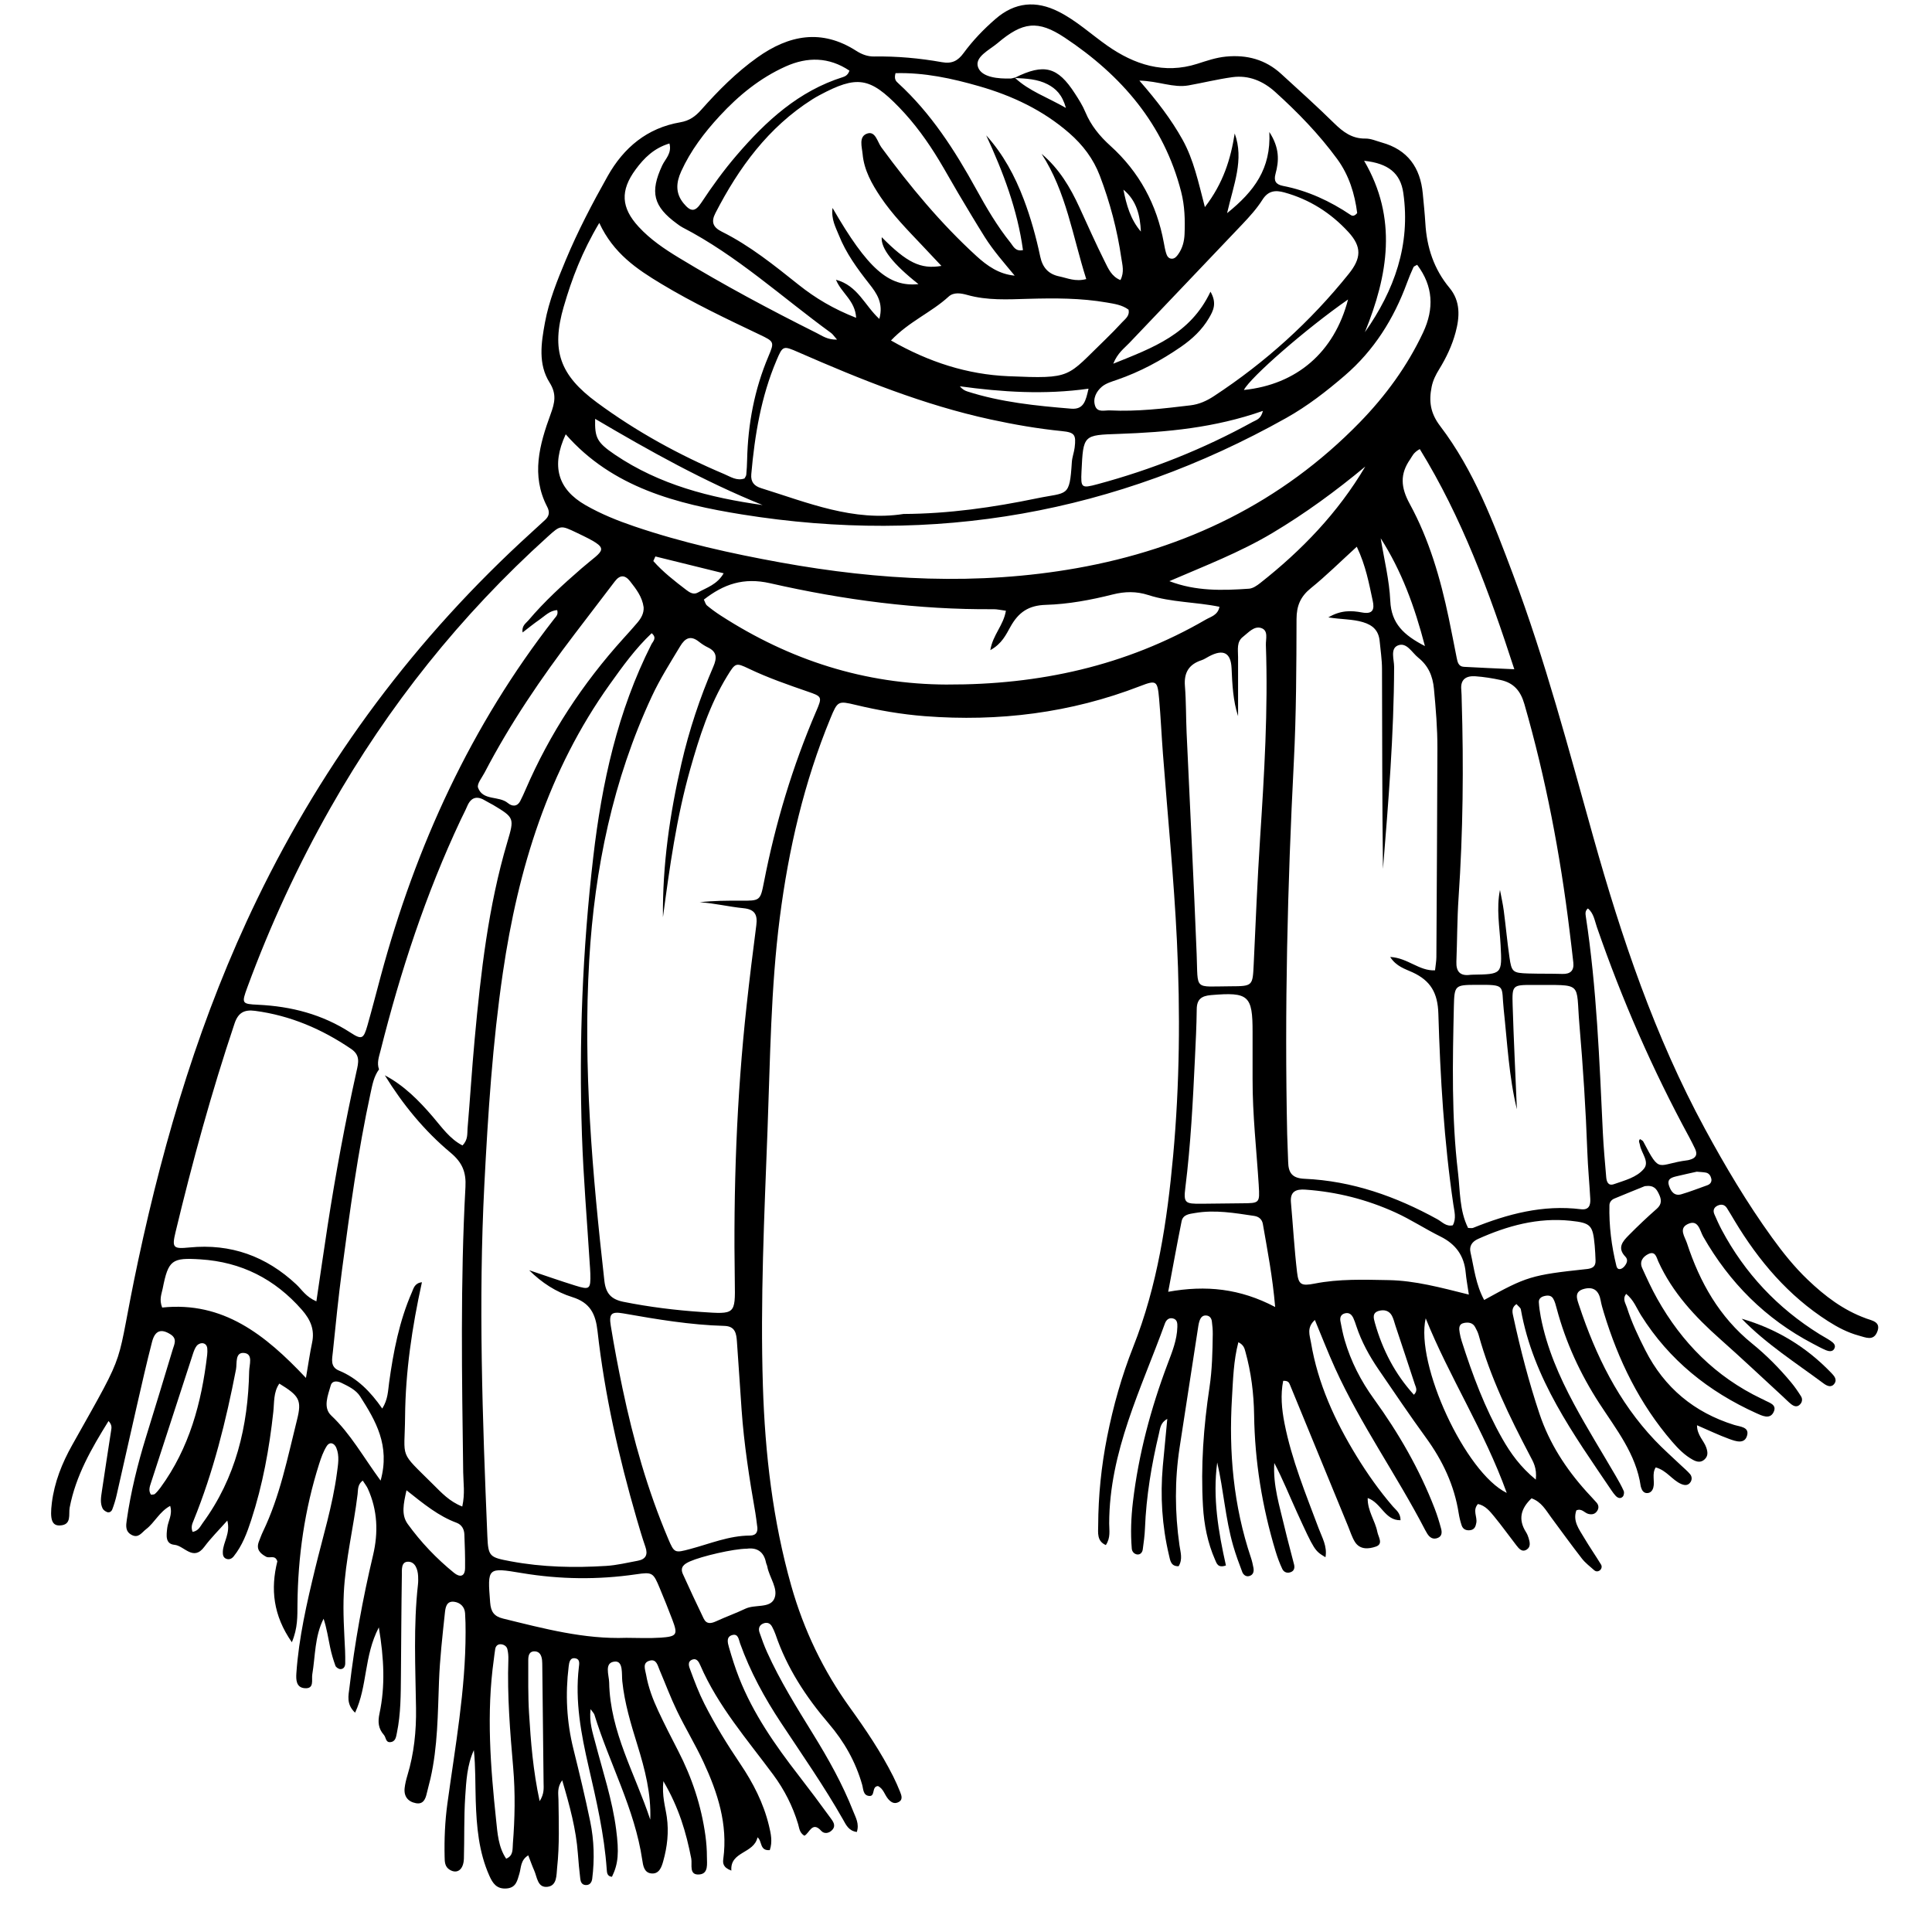 <svg xmlns="http://www.w3.org/2000/svg" xmlns:xlink="http://www.w3.org/1999/xlink" width="500" zoomAndPan="magnify" viewBox="0 0 375 375" height="500" preserveAspectRatio="xMidYMid meet" version="1.0"><defs><clipPath id="4c4e076286"><path d="M 9.664 0 L 365 0 L 365 366.75 L 9.664 366.75 Z M 9.664 0 " clip-rule="nonzero"/></clipPath></defs><g clip-path="url(#4c4e076286)"><path fill="#000000" d="M 362.164 255.887 C 357.797 254.305 354.199 251.566 350.887 248.398 C 348.285 245.918 346.047 243.117 343.945 240.207 C 339.094 233.492 334.875 226.383 330.93 219.109 C 321.211 201.195 314.746 182.027 309.262 162.484 C 304.465 145.375 299.945 128.18 293.684 111.52 C 289.898 101.453 286.113 91.332 279.527 82.684 C 277.621 80.18 277.316 77.883 277.883 75.074 C 278.141 73.812 278.68 72.742 279.332 71.688 C 280.715 69.445 281.844 67.066 282.523 64.535 C 283.336 61.527 283.512 58.477 281.348 55.875 C 278.309 52.223 276.934 47.996 276.66 43.324 C 276.543 41.398 276.34 39.477 276.16 37.559 C 275.684 32.516 273.223 29.055 268.207 27.664 C 267.148 27.367 266.074 26.875 265.016 26.895 C 262.422 26.934 260.684 25.609 258.945 23.906 C 255.602 20.625 252.121 17.484 248.66 14.328 C 245.629 11.559 242.031 10.59 237.965 10.984 C 236.012 11.172 234.219 11.801 232.383 12.387 C 225.934 14.441 220.16 12.527 214.941 8.875 C 211.793 6.668 208.953 4.016 205.48 2.266 C 201.09 0.051 196.992 0.402 193.219 3.684 C 190.918 5.68 188.816 7.867 187.02 10.316 C 185.926 11.809 184.77 12.418 182.836 12.07 C 178.5 11.297 174.105 10.895 169.684 10.965 C 168.395 10.988 167.258 10.547 166.191 9.863 C 159.473 5.559 153.145 6.773 146.988 11.16 C 142.914 14.062 139.426 17.574 136.129 21.289 C 135.004 22.559 133.852 23.43 132.039 23.738 C 125.633 24.832 121.07 28.633 117.941 34.195 C 114.969 39.484 112.152 44.855 109.816 50.461 C 108.172 54.406 106.555 58.379 105.777 62.598 C 105.051 66.547 104.402 70.664 106.684 74.273 C 108.078 76.484 107.68 78.195 106.875 80.387 C 104.723 86.266 103.035 92.266 106.211 98.371 C 106.742 99.391 106.605 100.195 105.777 100.941 C 104.859 101.773 103.953 102.621 103.035 103.457 C 80.746 123.727 63.039 147.422 49.902 174.551 C 39.082 196.891 31.992 220.445 26.824 244.645 C 22.086 266.852 25.34 260.312 14.012 280.48 C 12.047 283.977 10.562 287.684 10.062 291.723 C 9.672 294.855 10.051 296.145 11.598 296.09 C 13.992 296.008 13.273 293.918 13.523 292.625 C 14.707 286.426 17.758 281.148 21.066 275.82 C 21.785 276.598 21.652 277.141 21.566 277.684 C 20.961 281.633 20.348 285.578 19.762 289.531 C 19.602 290.617 19.406 291.738 19.91 292.777 C 20.062 293.098 20.457 293.367 20.805 293.504 C 21.25 293.676 21.66 293.332 21.793 292.973 C 22.137 292.082 22.414 291.16 22.629 290.234 C 23.949 284.457 25.23 278.68 26.555 272.902 C 27.512 268.742 28.445 264.574 29.516 260.441 C 30.094 258.211 31.305 257.855 33.102 259 C 34.457 259.859 33.816 260.953 33.527 261.926 C 31.832 267.602 30.082 273.258 28.34 278.922 C 26.715 284.195 25.395 289.539 24.609 295.008 C 24.449 296.102 24.289 297.246 25.531 297.914 C 26.879 298.645 27.512 297.457 28.34 296.828 C 30.02 295.547 30.938 293.414 33.031 292.293 C 33.535 294.012 32.617 295.234 32.461 296.566 C 32.289 298.035 32.062 299.676 33.875 299.848 C 35.777 300.031 37.512 303.137 39.672 300.219 C 40.941 298.512 42.477 296.996 44.121 295.141 C 44.773 297.652 43.309 299.309 43.25 301.195 C 43.234 301.77 43.312 302.328 43.922 302.562 C 44.5 302.781 44.996 302.539 45.363 302.082 C 47.031 300 47.949 297.531 48.758 295.047 C 50.992 288.211 52.277 281.172 53.051 274.031 C 53.25 272.188 53.059 270.23 54.215 268.555 C 58.102 270.938 58.613 271.762 57.652 275.582 C 55.812 282.926 54.355 290.395 51.035 297.293 C 50.738 297.91 50.508 298.566 50.258 299.203 C 49.672 300.695 50.449 301.516 51.668 302.168 C 52.34 302.527 53.406 301.723 53.832 303.055 C 52.5 308.387 53 313.531 56.648 318.758 C 57.816 315.992 57.719 313.672 57.738 311.387 C 57.824 302.09 59.133 292.988 61.953 284.121 C 62.328 282.949 62.75 281.746 63.398 280.715 C 64.031 279.715 64.914 280.145 65.277 281.02 C 65.938 282.602 65.613 284.281 65.398 285.918 C 64.559 292.219 62.668 298.281 61.176 304.441 C 59.555 311.133 58.004 317.848 57.527 324.75 C 57.438 326.027 57.488 327.512 59.074 327.672 C 61.09 327.879 60.438 326.047 60.613 325 C 61.219 321.398 61.062 317.656 62.809 314.195 C 63.418 316.035 63.695 317.91 64.082 319.762 C 64.332 320.969 64.688 322.164 65.105 323.32 C 65.215 323.629 65.734 323.965 66.07 323.973 C 66.688 323.984 67 323.488 67.008 322.875 C 67.016 322.051 67.016 321.223 66.98 320.398 C 66.809 316.684 66.547 312.992 66.73 309.25 C 67.047 302.742 68.637 296.441 69.41 290.02 C 69.516 289.152 69.375 288.16 70.406 287.379 C 70.84 288.059 71.184 288.477 71.398 288.953 C 73.293 293.141 73.453 297.473 72.402 301.898 C 70.391 310.352 68.852 318.887 67.832 327.52 C 67.648 329.086 67.16 330.758 68.922 332.434 C 71.352 327.27 70.613 321.477 73.531 315.875 C 74.555 322.023 74.781 327.305 73.664 332.57 C 73.316 334.199 73.406 335.496 74.52 336.754 C 74.934 337.219 74.832 338.23 75.754 338.148 C 76.805 338.051 76.875 337.121 77.043 336.312 C 77.801 332.641 77.785 328.914 77.82 325.191 C 77.879 318.711 77.898 312.23 78 305.754 C 78.02 304.742 77.805 303.105 79.242 303.129 C 80.582 303.148 81.086 304.586 81.156 305.914 C 81.184 306.465 81.188 307.023 81.125 307.566 C 80.238 315.547 80.629 323.543 80.75 331.539 C 80.816 335.984 80.371 340.344 79.078 344.605 C 78.84 345.395 78.641 346.211 78.543 347.027 C 78.352 348.656 79.172 349.703 80.719 349.996 C 82.152 350.27 82.59 349.203 82.848 348.039 C 83.059 347.098 83.336 346.172 83.551 345.23 C 84.969 339.004 84.969 332.66 85.211 326.32 C 85.375 321.922 85.879 317.531 86.344 313.148 C 86.449 312.148 86.586 310.703 88.148 310.902 C 89.281 311.051 90.18 311.816 90.27 313.109 C 90.355 314.344 90.371 315.586 90.371 316.828 C 90.371 328.043 88.344 339.043 86.836 350.098 C 86.367 353.531 86.223 356.961 86.301 360.41 C 86.32 361.359 86.316 362.348 87.324 362.941 C 88.766 363.793 89.984 362.871 90.043 360.738 C 90.156 356.742 90.039 352.734 90.297 348.75 C 90.496 345.707 90.652 342.598 91.977 339.703 C 92.32 343.004 92.234 346.273 92.34 349.539 C 92.504 354.508 92.914 359.453 94.984 364.086 C 95.633 365.543 96.398 366.699 98.324 366.551 C 100.191 366.406 100.406 365.004 100.801 363.719 C 101.172 362.516 100.996 361.062 102.535 360.121 C 102.977 361.258 103.285 362.16 103.676 363.031 C 104.266 364.34 104.32 366.461 106.273 366.227 C 108.16 366 107.984 363.922 108.137 362.52 C 108.617 358.129 108.453 353.711 108.398 349.297 C 108.383 348.207 108.082 346.996 109.121 345.547 C 110.609 350.586 111.82 355.082 112.164 359.777 C 112.285 361.426 112.441 363.074 112.637 364.715 C 112.699 365.258 112.934 365.812 113.602 365.879 C 114.473 365.969 114.859 365.367 114.949 364.656 C 115.418 360.938 115.316 357.207 114.559 353.547 C 113.586 348.828 112.453 344.137 111.293 339.457 C 109.98 334.172 109.715 328.84 110.379 323.457 C 110.469 322.711 110.609 321.613 111.777 321.902 C 112.602 322.105 112.43 322.977 112.352 323.648 C 111.586 330.199 112.789 336.559 114.242 342.887 C 115.758 349.465 117.289 356.043 117.762 362.805 C 117.809 363.477 117.84 364.207 118.781 364.281 C 120.027 361.742 120.168 359.566 119.598 355.137 C 118.859 349.363 117.004 343.871 115.551 338.273 C 115.031 336.273 114.328 334.281 114.633 331.746 C 115.078 332.379 115.301 332.574 115.375 332.82 C 118.277 342.285 123.199 351.082 124.664 361.027 C 124.82 362.074 125.008 363.434 126.332 363.621 C 127.938 363.848 128.414 362.391 128.73 361.258 C 129.516 358.457 129.844 355.609 129.426 352.668 C 129.137 350.652 128.461 348.633 128.758 345.723 C 131.801 350.895 133.199 355.734 134.172 360.742 C 134.398 361.906 133.641 364.059 135.812 363.824 C 137.547 363.637 137.211 361.73 137.211 360.414 C 137.215 359.043 137.105 357.66 136.922 356.297 C 136.129 350.508 134.312 345.043 131.637 339.852 C 130.309 337.281 128.988 334.707 127.766 332.086 C 126.715 329.84 125.836 327.512 125.406 325.051 C 125.223 324.016 124.609 322.688 126.18 322.312 C 127.422 322.016 127.648 323.266 128.016 324.129 C 129.148 326.789 130.16 329.508 131.414 332.105 C 133.031 335.453 134.977 338.648 136.543 342.016 C 139.297 347.945 141.293 354.078 140.395 360.781 C 140.285 361.602 140.281 362.461 141.957 363.082 C 141.668 359.32 146.34 359.832 147.031 356.625 C 147.965 357.305 147.395 359.285 149.414 359.105 C 149.977 357.477 149.629 355.902 149.242 354.309 C 148.188 349.957 146.172 346.051 143.695 342.375 C 141.148 338.598 138.758 334.73 136.703 330.668 C 135.648 328.59 134.82 326.387 134.008 324.195 C 133.754 323.52 133.309 322.484 134.441 322.105 C 135.254 321.836 135.656 322.605 135.922 323.219 C 139.363 331.172 145.031 337.637 150.105 344.496 C 152.262 347.414 153.863 350.582 154.91 354.043 C 155.148 354.82 155.148 355.703 156.121 356.312 C 157.086 355.91 157.621 353.379 159.406 355.371 C 159.996 356.031 160.984 355.855 161.598 355.117 C 162.289 354.281 161.664 353.5 161.215 352.883 C 159.195 350.094 157.125 347.34 155.02 344.617 C 150.449 338.715 146.188 332.625 143.438 325.621 C 142.684 323.703 142.066 321.723 141.492 319.742 C 141.238 318.863 140.902 317.652 142.207 317.344 C 143.301 317.086 143.391 318.258 143.648 318.98 C 145.613 324.465 148.383 329.535 151.582 334.375 C 155.684 340.582 159.949 346.688 163.629 353.164 C 164.199 354.172 164.719 355.379 166.309 355.586 C 166.824 353.988 166.094 352.805 165.605 351.559 C 163.531 346.277 160.766 341.359 157.793 336.543 C 154.613 331.383 151.398 326.238 148.895 320.695 C 148.328 319.441 147.859 318.141 147.414 316.84 C 147.172 316.129 147.359 315.453 148.117 315.133 C 148.836 314.828 149.469 315.012 149.852 315.73 C 150.113 316.215 150.348 316.719 150.527 317.234 C 152.734 323.734 156.422 329.359 160.844 334.527 C 163.848 338.035 166.07 341.945 167.34 346.398 C 167.59 347.273 167.504 348.52 168.758 348.598 C 169.922 348.668 169.156 346.742 170.414 346.676 C 171.504 347.195 171.707 348.422 172.43 349.227 C 172.93 349.781 173.492 350.156 174.227 349.867 C 175.32 349.434 175.02 348.574 174.711 347.801 C 174.297 346.781 173.859 345.77 173.363 344.785 C 170.996 340.094 168.074 335.754 165.008 331.5 C 159.797 324.277 156.016 316.391 153.582 307.801 C 149.992 295.109 148.492 282.137 148.078 269.02 C 147.555 252.469 148.352 235.934 148.973 219.402 C 149.492 205.633 149.602 191.836 151.355 178.137 C 153.062 164.82 156.07 151.836 161.195 139.398 C 162.57 136.062 162.691 136.004 166.078 136.82 C 170.508 137.883 174.977 138.656 179.512 139.008 C 193.855 140.117 207.809 138.391 221.285 133.18 C 224.461 131.949 224.668 132.113 224.98 135.609 C 225.297 139.18 225.453 142.762 225.727 146.336 C 226.645 158.426 227.855 170.504 228.438 182.613 C 229.105 196.523 228.973 210.461 227.703 224.352 C 226.543 237.004 224.676 249.52 219.953 261.441 C 217.719 267.09 216.078 272.926 214.895 278.883 C 213.762 284.578 213.18 290.332 213.156 296.133 C 213.148 297.473 212.867 299.121 214.641 299.898 C 215.609 298.449 215.289 297.027 215.293 295.691 C 215.316 281.758 221.516 269.559 226.102 256.906 C 226.34 256.246 226.84 255.707 227.664 255.906 C 228.527 256.117 228.543 256.883 228.523 257.555 C 228.461 260.082 227.516 262.398 226.641 264.711 C 223.367 273.387 220.996 282.281 219.902 291.5 C 219.543 294.523 219.426 297.547 219.676 300.578 C 219.723 301.18 220.152 301.633 220.699 301.715 C 221.309 301.809 221.727 301.344 221.809 300.75 C 221.992 299.391 222.188 298.02 222.238 296.648 C 222.484 290.426 223.504 284.32 224.945 278.277 C 225.188 277.254 225.234 276.129 226.57 275.41 C 226.27 278.59 225.969 281.582 225.699 284.582 C 225.188 290.391 225.547 296.145 226.891 301.828 C 227.133 302.844 227.23 304.059 228.773 304 C 229.609 302.641 229.121 301.246 228.934 299.941 C 228.031 293.613 227.996 287.301 228.957 280.988 C 230.16 273.09 231.391 265.199 232.605 257.305 C 232.648 257.035 232.707 256.762 232.789 256.5 C 233.004 255.805 233.367 255.234 234.211 255.344 C 234.84 255.426 235.148 255.906 235.223 256.477 C 235.328 257.293 235.406 258.121 235.395 258.941 C 235.348 262.391 235.281 265.836 234.766 269.254 C 233.609 276.906 233.047 284.594 233.496 292.336 C 233.703 295.941 234.391 299.438 235.848 302.758 C 236.156 303.461 236.395 304.402 237.953 303.855 C 236.484 297.316 235.348 290.656 236.262 283.863 C 237.504 289.238 237.836 294.758 239.367 300.051 C 239.867 301.766 240.48 303.449 241.121 305.121 C 241.312 305.625 241.801 306.066 242.414 305.926 C 243.23 305.738 243.43 305.078 243.297 304.332 C 243.172 303.656 243.02 302.98 242.801 302.332 C 239.41 292.25 238.488 281.863 239.125 271.32 C 239.34 267.758 239.422 264.125 240.367 260.523 C 241.41 261.047 241.559 261.719 241.738 262.383 C 242.848 266.391 243.359 270.469 243.422 274.629 C 243.551 283.641 244.98 292.461 247.586 301.086 C 247.941 302.266 248.371 303.434 248.898 304.547 C 249.227 305.23 249.957 305.441 250.664 305.094 C 251.227 304.82 251.32 304.238 251.18 303.68 C 250.578 301.273 249.906 298.887 249.34 296.473 C 248.383 292.371 247.059 288.328 247.34 283.969 C 248.988 287.105 250.293 290.371 251.754 293.566 C 255.16 301.016 255.191 301 257.273 302.258 C 257.656 300.148 256.617 298.441 255.965 296.695 C 253.453 289.988 250.719 283.352 249.324 276.285 C 248.777 273.504 248.523 270.719 249.066 268.016 C 250.016 267.969 250.207 268.371 250.355 268.73 C 254.133 277.898 257.895 287.074 261.664 296.246 C 262.082 297.262 262.406 298.344 262.977 299.266 C 263.977 300.867 265.719 300.656 267.066 300.188 C 268.551 299.668 267.531 298.336 267.34 297.336 C 266.926 295.176 265.414 293.27 265.469 290.766 C 268.16 291.723 268.773 295.133 271.844 295.074 C 271.844 293.648 270.949 293.094 270.344 292.387 C 267.73 289.348 265.422 286.086 263.332 282.676 C 259.121 275.812 255.793 268.582 254.457 260.562 C 254.234 259.207 253.555 257.715 255.215 256.203 C 256.602 259.527 257.781 262.582 259.133 265.559 C 264.105 276.5 271.102 286.32 276.617 296.965 C 276.746 297.211 276.883 297.449 277.027 297.68 C 277.516 298.465 278.184 298.883 279.102 298.496 C 279.898 298.16 279.898 297.402 279.723 296.738 C 279.367 295.41 278.965 294.09 278.469 292.809 C 275.523 285.172 271.465 278.141 266.676 271.531 C 264.141 268.035 262.207 264.258 261 260.117 C 260.656 258.926 260.414 257.707 260.184 256.488 C 260.043 255.754 260.23 255.113 261.082 254.91 C 261.902 254.715 262.375 255.184 262.688 255.848 C 262.918 256.344 263.09 256.871 263.262 257.395 C 264.266 260.434 265.793 263.203 267.59 265.832 C 270.625 270.266 273.629 274.727 276.789 279.07 C 280.008 283.496 282.281 288.281 283.129 293.715 C 283.258 294.523 283.453 295.332 283.715 296.105 C 283.973 296.848 284.609 297.109 285.367 297.008 C 286.203 296.902 286.43 296.277 286.555 295.562 C 286.762 294.395 285.777 293.148 286.867 291.926 C 288.297 292.219 289.176 293.328 290.027 294.359 C 291.516 296.164 292.871 298.078 294.309 299.926 C 294.812 300.57 295.414 301.355 296.336 300.77 C 297.168 300.238 296.938 299.32 296.699 298.516 C 296.582 298.121 296.414 297.73 296.195 297.383 C 294.598 294.867 295.23 292.758 297.27 290.824 C 299.203 291.508 300.055 293.137 301.109 294.562 C 303.074 297.219 305.012 299.898 307.039 302.508 C 307.703 303.363 308.605 304.043 309.426 304.773 C 309.754 305.07 310.184 305.07 310.531 304.797 C 310.898 304.508 310.973 304.027 310.762 303.68 C 309.684 301.918 308.508 300.223 307.457 298.449 C 306.5 296.824 305.238 295.242 305.969 293.164 C 307.02 292.707 307.539 293.656 308.301 293.848 C 309.055 294.039 309.664 293.871 310.059 293.191 C 310.371 292.664 310.289 292.113 309.895 291.66 C 309.262 290.934 308.586 290.242 307.941 289.527 C 303.934 285.078 300.738 280.16 298.816 274.426 C 296.758 268.273 295.133 262.016 293.762 255.684 C 293.578 254.84 293.254 253.867 294.348 253.125 C 294.719 253.559 295.137 253.824 295.195 254.152 C 297.586 267.633 305.418 278.379 312.824 289.34 C 313.055 289.68 313.305 290.016 313.578 290.316 C 313.988 290.762 314.531 290.973 314.98 290.496 C 315.199 290.262 315.293 289.684 315.16 289.387 C 314.715 288.387 314.168 287.43 313.617 286.48 C 310.918 281.836 308.066 277.27 305.523 272.539 C 302.648 267.191 300.223 261.633 299.062 255.613 C 298.883 254.672 298.746 253.715 298.688 252.762 C 298.648 252.16 299.051 251.762 299.641 251.594 C 300.344 251.395 301.07 251.375 301.473 252.059 C 301.809 252.633 301.977 253.32 302.152 253.977 C 303.902 260.562 306.734 266.688 310.422 272.379 C 313.715 277.457 317.562 282.223 318.465 288.484 C 318.484 288.621 318.551 288.746 318.594 288.879 C 318.781 289.457 319.184 289.852 319.781 289.805 C 320.363 289.758 320.734 289.348 320.902 288.758 C 321.25 287.504 320.57 286.074 321.375 284.824 C 323.52 285.406 324.555 287.289 326.328 288.047 C 327.043 288.348 327.68 288.352 328.129 287.672 C 328.457 287.176 328.406 286.559 328.039 286.125 C 327.508 285.5 326.859 284.973 326.262 284.402 C 324.566 282.789 322.801 281.238 321.191 279.539 C 314.125 272.078 309.727 263.094 306.527 253.453 C 306.098 252.16 305.426 250.676 307.523 250.156 C 309.402 249.688 310.363 250.617 310.688 252.422 C 310.836 253.234 311.074 254.031 311.312 254.82 C 314.109 264.02 318.246 272.512 324.57 279.84 C 325.746 281.199 326.996 282.48 328.598 283.352 C 329.371 283.773 330.156 283.934 330.871 283.254 C 331.566 282.594 331.48 281.836 331.191 280.984 C 330.727 279.613 329.391 278.582 329.387 276.641 C 331.672 277.625 333.625 278.57 335.656 279.305 C 336.898 279.754 338.68 280.402 339.129 278.555 C 339.52 276.961 337.723 276.926 336.586 276.57 C 328.832 274.145 323.066 269.363 319.363 262.09 C 317.988 259.387 316.688 256.652 315.773 253.75 C 315.52 252.949 314.855 252.117 315.645 251.145 C 317.109 252.328 317.668 253.934 318.535 255.312 C 323.996 264 331.633 270.102 340.891 274.293 C 342 274.793 343.492 275.547 344.219 274.16 C 345.062 272.555 343.266 272.262 342.285 271.664 C 342.168 271.59 342.031 271.555 341.91 271.492 C 333.027 267.246 326.438 260.594 321.66 252.074 C 320.582 250.156 319.66 248.145 318.75 246.137 C 318.184 244.887 318.859 243.945 319.922 243.414 C 321.316 242.723 321.535 244.105 321.875 244.855 C 324.625 250.898 329.012 255.594 333.898 259.93 C 338.023 263.586 342.031 267.375 346.09 271.105 C 346.594 271.57 347.074 272.07 347.609 272.504 C 348.176 272.961 348.812 273.223 349.418 272.562 C 349.828 272.113 349.883 271.52 349.582 271.031 C 349 270.102 348.375 269.191 347.676 268.348 C 345.379 265.582 342.848 263.023 340.066 260.77 C 333.719 255.629 329.926 248.887 327.434 241.285 C 327.035 240.066 325.812 238.484 327.531 237.621 C 329.66 236.551 329.93 238.867 330.582 240.008 C 335.699 248.98 342.695 256 351.867 260.801 C 352.723 261.25 353.566 261.719 354.453 262.09 C 354.953 262.293 355.637 262.402 355.977 261.879 C 356.469 261.121 355.859 260.621 355.289 260.238 C 354.605 259.777 353.867 259.395 353.168 258.961 C 345.027 253.902 338.676 247.156 334.168 238.688 C 333.652 237.715 333.203 236.707 332.762 235.695 C 332.441 234.953 332.656 234.348 333.402 234.004 C 334.109 233.68 334.754 233.805 335.191 234.484 C 335.715 235.293 336.188 236.133 336.688 236.957 C 341.363 244.734 347.113 251.512 354.832 256.445 C 356.695 257.637 358.633 258.652 360.789 259.238 C 362.141 259.605 363.605 260.328 364.348 258.555 C 365.176 256.566 363.402 256.344 362.152 255.891 Z M 306.562 198.867 C 307.27 207.105 307.801 215.352 308.102 223.617 C 308.211 226.645 308.508 229.664 308.672 232.691 C 308.738 233.926 308.422 234.906 306.84 234.711 C 299.5 233.801 292.637 235.625 285.922 238.332 C 285.688 238.426 285.383 238.344 284.953 238.344 C 283.266 234.961 283.422 231.164 282.992 227.539 C 281.719 216.836 281.953 206.074 282.195 195.328 C 282.289 191.262 282.422 191.176 286.453 191.156 C 292.5 191.125 291.359 191.184 291.867 195.91 C 292.574 202.461 292.895 209.055 294.426 215.312 C 294.145 208.57 293.809 201.824 293.602 195.082 C 293.484 191.242 293.586 191.16 297.496 191.18 C 307.43 191.238 305.84 190.402 306.562 198.871 Z M 295.875 136.633 C 300.031 151.07 302.836 165.766 304.652 180.668 C 304.902 182.711 305.156 184.758 305.379 186.809 C 305.551 188.371 304.84 189.086 303.254 189.039 C 301.059 188.973 298.855 189.02 296.656 188.953 C 293.617 188.855 293.395 188.695 292.977 185.754 C 292.547 182.758 292.273 179.746 291.879 176.75 C 291.699 175.402 291.395 174.074 291.145 172.738 C 290.414 176.367 291.074 179.898 291.266 183.457 C 291.57 189.094 291.551 189.094 285.801 189.188 C 285.664 189.188 285.527 189.191 285.391 189.211 C 283.426 189.488 282.609 188.605 282.684 186.66 C 282.848 182.535 282.828 178.398 283.105 174.285 C 283.977 161.508 284.105 148.723 283.715 135.93 C 283.695 135.242 283.699 134.551 283.633 133.867 C 283.438 131.797 284.648 131.141 286.398 131.266 C 288.031 131.383 289.668 131.645 291.273 131.992 C 293.777 132.535 295.133 134.062 295.875 136.637 Z M 293.926 129.898 C 290.312 129.73 287.219 129.605 284.125 129.43 C 283.074 129.367 282.902 128.484 282.738 127.664 C 282.223 125.102 281.742 122.535 281.203 119.977 C 279.586 112.277 277.402 104.711 273.629 97.805 C 271.875 94.598 271.699 92.012 273.727 89.125 C 274.113 88.57 274.301 87.875 275.578 87.164 C 283.773 100.492 289.047 114.859 293.926 129.895 Z M 276.578 125.402 C 272.441 123.27 270.059 121.023 269.855 116.656 C 269.668 112.578 268.648 108.535 267.992 104.48 C 272.031 110.793 274.559 117.652 276.578 125.402 Z M 272.383 37.465 C 273.816 47.512 270.648 56.348 264.922 64.488 C 269.426 53.391 271.305 42.367 264.773 31.207 C 269.484 31.707 271.836 33.625 272.383 37.465 Z M 147.742 94.754 C 146.375 94.328 145.691 93.547 145.824 92.035 C 146.492 84.461 147.723 77.012 150.715 69.961 C 151.93 67.086 152 67.066 154.965 68.367 C 167.074 73.664 179.301 78.602 192.277 81.418 C 196.852 82.41 201.445 83.211 206.105 83.676 C 208.605 83.926 208.891 84.379 208.59 86.871 C 208.473 87.824 208.102 88.754 208.043 89.707 C 207.605 96.648 207.227 95.484 201.254 96.727 C 192.762 98.488 184.184 99.719 175.375 99.762 C 165.656 101.281 156.785 97.57 147.742 94.754 Z M 148.023 98.031 C 137.812 96.609 127.996 94.094 119.352 88.246 C 115.848 85.875 115.43 84.953 115.516 81.297 C 126.148 87.566 136.734 93.473 148.023 98.031 Z M 219.047 60.109 C 219.312 61.305 218.426 61.887 217.793 62.566 C 216.762 63.676 215.711 64.773 214.621 65.824 C 206.922 73.227 208.305 73.559 195.688 73.02 C 187.793 72.684 180.316 70.309 172.941 66.086 C 176.449 62.395 180.785 60.641 184.129 57.57 C 185.109 56.668 186.531 56.91 187.707 57.238 C 191.629 58.352 195.617 58.113 199.602 58 C 204.699 57.859 209.781 57.84 214.832 58.719 C 216.328 58.98 217.809 59.18 219.047 60.105 Z M 218.055 36.812 C 220.637 38.941 221.297 41.84 221.445 44.949 C 219.426 42.594 218.629 39.75 218.055 36.812 Z M 207.902 79.324 C 201.09 78.762 194.297 78.082 187.742 75.977 C 187.234 75.816 186.766 75.531 186.301 74.98 C 194.512 76.102 202.723 76.645 211.281 75.445 C 210.746 77.824 210.355 79.527 207.902 79.324 Z M 209.918 91.504 C 210.262 84.371 210.266 84.457 217.145 84.219 C 226.488 83.895 235.773 83.043 245.129 79.754 C 244.754 81.355 243.824 81.52 243.145 81.891 C 233.605 87.145 223.559 91.148 213.043 93.977 C 209.887 94.828 209.766 94.699 209.918 91.504 Z M 241.438 75.695 C 242.703 73.227 253.543 63.77 261.656 58.129 C 258.977 68.426 251.652 74.637 241.438 75.695 Z M 235.625 76.887 C 234.215 77.816 232.734 78.48 231.066 78.676 C 225.879 79.297 220.688 79.918 215.445 79.66 C 214.434 79.609 213.016 80.137 212.559 78.77 C 212.082 77.344 212.801 75.98 213.852 75.078 C 214.645 74.398 215.781 74.074 216.809 73.719 C 221.266 72.184 225.367 69.98 229.234 67.309 C 231.402 65.812 233.316 64.027 234.66 61.734 C 235.469 60.355 236.27 58.887 234.953 56.617 C 231.043 64.883 223.828 67.477 216.082 70.594 C 216.953 68.465 218.223 67.605 219.211 66.559 C 226.5 58.871 233.84 51.234 241.121 43.543 C 242.535 42.051 243.945 40.5 245.039 38.77 C 246.16 36.996 247.559 36.875 249.277 37.348 C 254.184 38.699 258.344 41.348 261.742 45.059 C 264.355 47.922 264.223 50.125 261.801 53.145 C 254.336 62.445 245.598 70.344 235.625 76.887 Z M 230.703 16.574 C 233.535 16.066 236.34 15.375 239.188 14.98 C 242.383 14.543 245.172 15.734 247.508 17.84 C 251.906 21.812 256.027 26.059 259.539 30.852 C 261.867 34.031 262.957 37.656 263.43 41.348 C 262.965 41.926 262.543 41.98 262.188 41.738 C 258.156 39.023 253.816 37.012 249.027 36.082 C 247.625 35.809 247.207 35.105 247.574 33.758 C 248.27 31.215 248.387 28.723 246.379 25.621 C 246.723 32.754 243.449 37.129 238.176 41.375 C 239.473 35.75 241.5 30.965 239.656 25.906 C 238.871 30.863 237.461 35.52 233.867 40.199 C 232.602 35.352 231.691 30.988 229.516 27.086 C 227.316 23.141 224.574 19.578 221.152 15.645 C 224.875 15.727 227.73 17.105 230.703 16.574 Z M 193.641 8.359 C 198.484 4.258 201.43 3.824 206.688 7.32 C 217.66 14.617 225.91 24.109 229.266 37.246 C 229.957 39.953 230.035 42.684 229.922 45.441 C 229.863 46.848 229.523 48.168 228.707 49.328 C 228.391 49.777 228.016 50.246 227.406 50.215 C 226.777 50.184 226.496 49.652 226.34 49.129 C 226.145 48.473 226.02 47.793 225.898 47.117 C 224.543 39.684 221.125 33.367 215.527 28.305 C 213.441 26.422 211.75 24.355 210.664 21.75 C 210.141 20.488 209.391 19.309 208.645 18.156 C 205.293 12.953 202.668 12.266 196.988 15.086 C 196.98 15.078 196.973 15.07 196.965 15.062 C 196.695 15.125 196.426 15.23 196.16 15.238 C 193.762 15.309 190.648 15.027 189.875 13.141 C 189.035 11.086 192.039 9.715 193.645 8.359 Z M 206.895 20.949 C 203.164 18.82 199.727 17.652 197.039 15.137 C 199.199 15.25 201.379 15.344 203.344 16.363 C 204.922 17.188 206.176 18.359 206.895 20.949 Z M 173.824 14.203 C 179.418 14.051 184.793 15.223 190.066 16.738 C 196.473 18.582 202.43 21.379 207.527 25.82 C 210.176 28.129 212.223 30.812 213.48 34.121 C 215.449 39.297 216.855 44.613 217.648 50.086 C 217.84 51.402 218.281 52.785 217.477 54.359 C 215.77 53.699 215.109 52.125 214.426 50.754 C 212.699 47.309 211.141 43.773 209.527 40.27 C 207.738 36.367 205.578 32.727 202.168 29.855 C 206.969 37.25 208.18 45.812 210.84 54.168 C 208.719 54.727 207.195 53.977 205.637 53.656 C 203.52 53.223 202.363 51.961 201.906 49.793 C 201.109 46.02 200.078 42.297 198.707 38.68 C 196.988 34.152 194.734 29.938 191.422 26.273 C 194.723 33.414 197.484 40.699 198.559 48.543 C 197.078 48.863 196.691 47.801 196.148 47.121 C 193.547 43.887 191.461 40.316 189.465 36.691 C 185.324 29.172 180.723 22 174.332 16.141 C 173.945 15.785 173.492 15.406 173.82 14.203 Z M 174.57 20.887 C 177.551 23.973 180.043 27.43 182.258 31.094 C 183.543 33.211 184.73 35.387 185.996 37.516 C 187.688 40.355 189.375 43.195 191.129 45.992 C 192.805 48.656 194.895 51.012 196.949 53.5 C 193.906 53.223 191.613 51.602 189.523 49.695 C 182.586 43.355 176.617 36.156 171.07 28.594 C 170.305 27.547 169.934 25.438 168.391 25.902 C 166.598 26.445 167.305 28.512 167.434 29.922 C 167.715 33.02 169.211 35.684 170.906 38.215 C 173.215 41.66 176.121 44.609 178.961 47.609 C 180.172 48.891 181.379 50.176 182.73 51.613 C 178.68 52.305 176.027 50.969 171.145 46.039 C 170.934 48.199 173.312 51.234 178.273 55.148 C 172.508 55.75 168.402 52.16 161.594 40.359 C 161.309 42.586 162.211 44.117 162.828 45.664 C 164.215 49.156 166.41 52.156 168.715 55.086 C 170.156 56.918 171.531 58.82 170.676 61.902 C 167.824 59.289 166.504 55.441 162.262 54.297 C 163.324 56.918 165.992 58.32 166.176 61.688 C 161.77 59.965 158.25 57.855 155.02 55.281 C 150.277 51.504 145.566 47.688 140.105 44.969 C 138.406 44.121 137.969 43.094 138.863 41.359 C 143.406 32.539 149.113 24.723 157.637 19.305 C 158.098 19.008 158.578 18.734 159.062 18.477 C 166.352 14.578 168.844 14.961 174.57 20.887 Z M 132.207 33.285 C 134.051 29.23 136.695 25.75 139.703 22.496 C 143.379 18.516 147.508 15.145 152.473 12.91 C 156.738 10.992 160.898 11.059 164.871 13.707 C 164.633 14.469 164.148 14.797 163.645 14.953 C 155.035 17.652 148.707 23.469 143 30.113 C 140.492 33.031 138.234 36.148 136.109 39.367 C 134.914 41.176 134.055 41.137 132.684 39.465 C 131.074 37.512 131.227 35.445 132.211 33.285 Z M 123.375 32.895 C 125.012 30.676 126.926 28.754 129.938 27.848 C 130.449 29.777 129.121 30.855 128.539 32.105 C 126.117 37.297 126.785 40.062 131.426 43.441 C 131.758 43.684 132.09 43.938 132.453 44.125 C 143.043 49.598 151.77 57.691 161.316 64.629 C 161.633 64.859 161.852 65.219 162.469 65.918 C 160.609 65.965 159.598 65.184 158.539 64.652 C 149.438 60.105 140.473 55.312 131.773 50.031 C 128.945 48.316 126.207 46.465 123.957 44.016 C 120.539 40.305 120.359 36.977 123.375 32.898 Z M 109.43 59.492 C 110.992 54.098 112.988 48.855 116.32 43.27 C 119.074 49.215 123.656 52.262 128.383 55.109 C 134.512 58.801 140.969 61.867 147.422 64.938 C 150.301 66.305 150.332 66.375 149.145 69.188 C 146.43 75.605 145.172 82.316 145.016 89.258 C 144.996 90.219 144.941 91.18 144.852 92.133 C 144.832 92.387 144.629 92.621 144.508 92.867 C 143.031 93.398 141.816 92.547 140.59 92.027 C 131.824 88.32 123.523 83.773 115.852 78.113 C 108.656 72.805 106.949 68.035 109.426 59.488 Z M 109.805 84.297 C 118.879 94.66 131.461 97.832 144.012 99.852 C 181.273 105.844 216.621 99.66 249.656 81.129 C 253.75 78.836 257.457 75.961 261.02 72.895 C 266.699 68.008 270.531 61.891 273.094 54.91 C 273.469 53.883 273.891 52.867 274.348 51.871 C 274.438 51.668 274.781 51.578 275.07 51.398 C 278.199 55.543 278.387 59.93 276.227 64.531 C 273.148 71.086 268.922 76.855 263.891 82.016 C 248.742 97.551 230.156 106.527 208.977 110.281 C 189.785 113.68 170.625 112.633 151.543 109.18 C 141.926 107.438 132.395 105.32 123.121 102.168 C 119.852 101.059 116.664 99.773 113.668 98.059 C 108.242 94.953 106.949 90.441 109.805 84.297 Z M 140.461 111.277 C 139.176 113.496 137.145 114.047 135.449 115.016 C 134.609 115.492 133.855 115 133.199 114.5 C 130.941 112.773 128.695 111.031 126.809 108.902 C 126.941 108.605 127.074 108.309 127.207 108.008 C 131.512 109.07 135.82 110.133 140.461 111.277 Z M 124.93 117.852 C 125 119.062 124.438 120 123.719 120.855 C 122.832 121.906 121.906 122.922 120.984 123.941 C 113.086 132.68 106.707 142.402 102.027 153.227 C 101.699 153.98 101.367 154.738 100.984 155.469 C 100.375 156.633 99.383 156.543 98.578 155.871 C 96.828 154.41 93.715 155.473 92.789 152.891 C 92.527 152.16 93.559 150.926 94.062 149.957 C 99.031 140.418 105.062 131.57 111.566 123.031 C 114.148 119.645 116.746 116.266 119.32 112.871 C 120.312 111.559 121.285 111.535 122.297 112.824 C 123.484 114.336 124.66 115.859 124.926 117.852 Z M 48.02 191.613 C 52.453 179.574 57.816 167.965 64.145 156.805 C 75.379 136.996 89.406 119.418 106.316 104.164 C 108.824 101.898 108.812 101.914 111.98 103.422 C 118.898 106.711 117.277 106.5 112.891 110.312 C 109.25 113.473 105.688 116.719 102.566 120.41 C 102.074 120.992 101.242 121.434 101.43 122.762 C 102.605 121.863 103.621 121.027 104.703 120.285 C 105.773 119.547 106.719 118.492 108.152 118.426 C 108.395 119.293 107.922 119.672 107.605 120.078 C 91.434 140.801 80.723 164.184 73.906 189.457 C 73.047 192.648 72.227 195.848 71.324 199.027 C 70.57 201.664 70.234 201.863 68.047 200.441 C 62.57 196.883 56.539 195.328 50.098 195.023 C 46.914 194.871 46.855 194.785 48.02 191.613 Z M 31.145 288.746 C 30.82 289.188 30.465 289.613 30.062 289.977 C 29.902 290.121 29.57 290.078 29.312 290.121 C 28.762 289.34 29.066 288.543 29.316 287.773 C 32.031 279.41 34.75 271.047 37.48 262.691 C 37.652 262.172 37.859 261.633 38.188 261.211 C 38.402 260.934 38.863 260.707 39.219 260.711 C 39.816 260.715 40.191 261.137 40.234 261.758 C 40.262 262.168 40.262 262.586 40.211 262.992 C 39.125 272.258 36.754 281.078 31.145 288.746 Z M 48.363 266.148 C 48.152 276.836 45.77 286.871 39.324 295.648 C 38.855 296.285 38.551 297.129 37.383 297.34 C 37.012 296.391 37.32 295.758 37.574 295.137 C 41.426 285.66 43.867 275.797 45.809 265.785 C 46.031 264.637 45.57 262.371 47.445 262.617 C 49.16 262.84 48.387 264.895 48.363 266.148 Z M 60.578 260.605 C 60.16 262.57 59.879 264.562 59.383 267.453 C 51.48 259.055 43.309 252.559 31.477 253.793 C 30.859 252.215 31.367 251.164 31.574 250.121 C 32.672 244.555 33.355 244.086 38.898 244.441 C 46.852 244.945 53.352 248.25 58.602 254.242 C 60.266 256.145 61.113 258.082 60.578 260.605 Z M 61.41 252.59 C 59.367 251.711 58.602 250.328 57.523 249.316 C 51.66 243.824 44.793 241.344 36.77 242.133 C 33.629 242.441 33.336 242.215 34.07 239.16 C 37.344 225.504 41.059 211.977 45.527 198.656 C 46.246 196.512 47.453 195.93 49.531 196.207 C 56.359 197.113 62.477 199.738 68.148 203.59 C 69.961 204.82 69.578 206.262 69.203 207.934 C 66.988 217.879 65.137 227.895 63.582 237.961 C 62.852 242.707 62.172 247.461 61.41 252.59 Z M 73.875 287.387 C 70.449 282.703 68.016 278.262 64.289 274.75 C 62.648 273.203 63.648 270.848 64.195 268.914 C 64.469 267.941 65.48 268.027 66.273 268.414 C 67.633 269.074 69.105 269.785 69.898 271.035 C 72.895 275.742 75.766 280.547 73.875 287.387 Z M 90.27 304.367 C 90.246 306.098 89.207 306.164 88.129 305.289 C 84.723 302.52 81.695 299.348 79.133 295.801 C 77.863 294.047 78.305 291.914 78.902 289.262 C 82.281 291.953 85.133 294.277 88.625 295.57 C 89.621 295.941 90.09 296.797 90.133 297.816 C 90.219 300 90.301 302.188 90.27 304.367 Z M 92.133 201.699 C 91.602 207.461 91.246 213.238 90.754 219.008 C 90.668 220.055 90.871 221.223 89.762 222.328 C 87.309 221.07 85.742 218.785 84 216.75 C 81.293 213.594 78.41 210.684 74.695 208.715 C 78.18 214.371 82.371 219.492 87.441 223.723 C 89.762 225.656 90.5 227.543 90.344 230.395 C 89.336 248.848 89.664 267.316 89.906 285.785 C 89.934 287.82 90.285 289.879 89.727 292.414 C 87.258 291.453 85.688 289.73 84.113 288.168 C 77.32 281.41 78.551 283.461 78.625 274.965 C 78.703 266.27 79.957 257.699 81.895 248.883 C 80.457 249.051 80.27 250.098 79.953 250.816 C 77.5 256.422 76.352 262.367 75.523 268.387 C 75.305 269.973 75.312 271.617 74.195 273.398 C 71.887 270.078 69.316 267.477 65.785 266.023 C 64.051 265.312 64.469 263.766 64.602 262.453 C 65.152 257.109 65.684 251.762 66.391 246.438 C 67.918 234.973 69.469 223.504 71.922 212.188 C 72.273 210.559 72.559 208.941 73.57 207.566 C 73.105 206.309 73.566 205.102 73.863 203.922 C 77.734 188.527 82.652 173.496 89.43 159.109 C 89.84 158.238 90.301 157.387 90.676 156.5 C 91.457 154.645 92.676 154.438 94.285 155.453 C 94.75 155.746 95.262 155.965 95.73 156.246 C 99.836 158.715 99.855 158.785 98.473 163.441 C 94.766 175.93 93.32 188.797 92.133 201.699 Z M 94.012 229.953 C 94.719 216.188 95.605 202.449 97.605 188.805 C 100.559 168.656 106.387 149.578 118.383 132.793 C 120.852 129.332 123.336 125.879 126.488 122.906 C 127.586 123.82 126.711 124.52 126.426 125.086 C 119.867 138.062 116.82 151.977 115.156 166.312 C 113.07 184.285 112.344 202.301 112.957 220.367 C 113.238 228.625 113.941 236.867 114.457 245.121 C 114.5 245.805 114.566 246.492 114.582 247.184 C 114.66 250.23 114.484 250.41 111.676 249.535 C 108.668 248.602 105.699 247.551 102.711 246.551 C 105.141 248.969 107.961 250.797 111.07 251.762 C 114.559 252.844 115.609 255.047 115.98 258.367 C 117.367 270.719 120.102 282.801 123.562 294.727 C 124.102 296.578 124.641 298.43 125.273 300.25 C 125.805 301.773 125.332 302.656 123.789 302.941 C 121.758 303.316 119.73 303.812 117.684 303.941 C 111.488 304.328 105.301 304.203 99.168 303.055 C 95.031 302.277 94.762 302.172 94.594 298.137 C 93.648 275.418 92.844 252.699 94.012 229.953 Z M 99.547 357.922 C 99.461 358.961 99.66 360.191 98.246 360.773 C 96.727 358.516 96.566 355.84 96.301 353.328 C 95.203 342.945 94.387 332.535 95.848 322.105 C 95.945 321.43 96.004 320.742 96.121 320.07 C 96.23 319.457 96.637 319.098 97.258 319.152 C 97.824 319.203 98.336 319.535 98.477 320.086 C 98.641 320.742 98.695 321.445 98.672 322.121 C 98.434 329.137 99.008 336.117 99.609 343.098 C 100.031 348.031 99.941 352.98 99.543 357.918 Z M 104.746 349.605 C 103.461 343.637 103.027 338.09 102.688 332.543 C 102.48 329.129 102.543 325.699 102.535 322.273 C 102.535 321.473 102.637 320.516 103.762 320.527 C 104.754 320.539 105.105 321.32 105.211 322.195 C 105.258 322.605 105.25 323.016 105.258 323.426 C 105.344 330.957 105.438 338.488 105.508 346.02 C 105.52 347.059 105.672 348.148 104.746 349.605 Z M 126.215 353.188 C 123.301 344.359 118.41 336.141 118.238 326.559 C 118.211 325.121 117.191 322.648 119.375 322.508 C 121.004 322.402 120.641 324.953 120.785 326.32 C 121.227 330.594 122.465 334.652 123.723 338.715 C 125.18 343.418 126.41 348.164 126.215 353.184 Z M 128.176 317.871 C 125.988 318.023 123.781 317.902 121.582 317.902 C 113.375 318.203 105.539 316.098 97.66 314.168 C 95.863 313.73 95.273 312.805 95.137 311.031 C 94.609 304.242 94.562 304.207 101.312 305.336 C 108.695 306.566 116.074 306.652 123.48 305.57 C 126.641 305.105 126.797 305.234 128.059 308.273 C 128.902 310.305 129.734 312.344 130.508 314.402 C 131.602 317.297 131.41 317.648 128.176 317.875 Z M 129.684 298.648 C 125.695 289.242 122.926 279.461 120.828 269.48 C 119.98 265.445 119.211 261.387 118.551 257.316 C 118.176 255.016 118.66 254.523 120.977 254.93 C 127.477 256.074 133.977 257.176 140.59 257.355 C 142.738 257.41 142.93 258.875 143.039 260.434 C 143.355 264.824 143.637 269.219 143.941 273.605 C 144.414 280.34 145.449 286.996 146.613 293.637 C 146.754 294.449 146.84 295.273 146.949 296.09 C 147.176 297.23 146.852 298.047 145.566 298.051 C 141.496 298.066 137.793 299.645 133.953 300.664 C 130.953 301.461 130.883 301.48 129.684 298.652 Z M 148.68 303.285 C 148.73 303.555 148.883 303.801 148.93 304.07 C 149.32 306.215 151.176 308.426 150.266 310.355 C 149.395 312.203 146.52 311.371 144.676 312.25 C 142.816 313.137 140.867 313.828 138.996 314.691 C 137.984 315.152 137.121 315.285 136.574 314.141 C 135.203 311.289 133.852 308.422 132.551 305.535 C 131.941 304.18 132.785 303.566 133.93 303.062 C 136.168 302.07 142.34 300.617 144.973 300.602 C 146.852 300.348 148.242 301.109 148.68 303.285 Z M 158.41 138.082 C 153.828 148.758 150.504 159.809 148.285 171.207 C 147.574 174.859 147.523 174.84 143.695 174.824 C 141.086 174.809 138.48 174.82 135.824 175.125 C 138.688 175.312 141.469 176.004 144.301 176.281 C 146.512 176.5 147.062 177.555 146.801 179.574 C 146.121 184.766 145.488 189.961 144.918 195.164 C 142.965 213 142.336 230.891 142.625 248.824 C 142.73 255.184 142.688 255.098 136.164 254.656 C 131.074 254.312 126.039 253.688 121.035 252.688 C 118.684 252.215 117.594 251.121 117.309 248.605 C 114.984 227.902 113.145 207.145 114.371 186.32 C 115.414 168.629 118.965 151.367 126.531 135.145 C 128.109 131.758 130.105 128.625 132.02 125.438 C 132.977 123.844 134.039 123.27 135.656 124.551 C 136.195 124.977 136.781 125.363 137.398 125.66 C 139.188 126.52 139.172 127.727 138.457 129.391 C 135.832 135.473 133.754 141.75 132.266 148.203 C 130.004 158.016 128.574 167.938 128.676 178.039 C 129.973 168.332 131.312 158.656 133.988 149.227 C 135.762 142.992 137.723 136.816 141.141 131.238 C 142.73 128.648 142.812 128.578 145.32 129.777 C 149.055 131.566 152.953 132.914 156.859 134.262 C 159.574 135.199 159.617 135.281 158.414 138.082 Z M 183.832 132.871 C 167.812 132.82 153.262 128.121 139.891 119.477 C 138.969 118.883 138.074 118.23 137.23 117.531 C 136.945 117.297 136.848 116.836 136.617 116.383 C 140.477 113.383 144.305 112.027 149.504 113.211 C 163.73 116.445 178.188 118.363 192.84 118.246 C 193.512 118.238 194.184 118.406 195.246 118.543 C 194.77 121.414 192.715 123.188 192.219 126.191 C 194.477 124.957 195.277 123.164 196.152 121.609 C 197.699 118.855 199.625 117.5 202.992 117.402 C 207.363 117.273 211.734 116.457 216.008 115.379 C 218.324 114.797 220.562 114.746 222.895 115.5 C 227.344 116.938 232.09 116.824 236.699 117.777 C 236.383 119.414 235.027 119.691 234.023 120.273 C 218.5 129.281 201.648 132.926 183.836 132.867 Z M 240.305 127.457 C 240.305 126.09 239.996 124.586 241.254 123.613 C 242.312 122.797 243.414 121.434 244.812 121.906 C 246.242 122.387 245.664 124.047 245.707 125.203 C 246.152 137.754 245.391 150.266 244.578 162.785 C 244.051 170.895 243.727 179.02 243.344 187.141 C 243.141 191.379 243.172 191.426 238.809 191.438 C 231.648 191.461 232.555 192.379 232.27 185.172 C 231.699 170.855 230.969 156.547 230.32 142.23 C 230.184 139.203 230.234 136.164 229.992 133.148 C 229.781 130.547 230.773 128.945 233.215 128.148 C 233.734 127.98 234.195 127.648 234.684 127.395 C 237.457 125.926 238.91 126.695 239.047 129.707 C 239.188 132.871 239.332 136.031 240.309 139.004 C 240.309 135.16 240.309 131.309 240.309 127.457 Z M 244.32 230.094 C 244.539 233.535 244.473 233.535 241.082 233.559 C 238.465 233.578 235.852 233.613 233.234 233.645 C 230.016 233.684 229.703 233.508 230.074 230.523 C 231.117 222.176 231.539 213.785 231.938 205.391 C 232.086 202.227 232.254 199.062 232.285 195.895 C 232.305 193.949 233.211 193.305 235.051 193.148 C 242.344 192.527 243.141 193.199 243.125 200.367 C 243.117 203.398 243.125 206.43 243.125 209.461 C 243.105 216.363 243.895 223.219 244.324 230.09 Z M 226.746 250.734 C 227.672 245.836 228.465 241.441 229.344 237.062 C 229.613 235.715 230.879 235.629 231.949 235.445 C 235.82 234.777 239.629 235.441 243.441 236.008 C 244.336 236.141 244.965 236.668 245.121 237.582 C 246 242.672 247.004 247.75 247.508 253.688 C 240.695 250.105 234.105 249.414 226.75 250.734 Z M 244.605 113.168 C 243.977 113.664 243.184 114.211 242.438 114.266 C 237.277 114.625 232.113 114.777 226.973 112.801 C 233.777 109.863 240.652 107.23 246.984 103.449 C 253.344 99.656 259.293 95.301 265 90.555 C 259.695 99.535 252.66 106.828 244.605 113.168 Z M 250.031 225.52 C 249.992 223.73 249.875 221.941 249.84 220.148 C 249.32 196.031 249.898 171.938 251.133 147.848 C 251.605 138.633 251.633 129.391 251.656 120.16 C 251.664 117.566 252.43 115.781 254.445 114.156 C 257.41 111.762 260.129 109.055 263.352 106.117 C 265.129 109.867 265.719 113.262 266.445 116.609 C 266.809 118.266 266.5 119.281 264.363 118.879 C 262.355 118.5 260.273 118.391 257.832 119.836 C 260.383 120.242 262.504 120.152 264.527 120.754 C 266.523 121.344 267.602 122.434 267.793 124.457 C 267.961 126.238 268.242 128.02 268.246 129.801 C 268.289 142.754 268.27 155.703 268.434 168.656 C 269.496 155.602 270.555 142.551 270.598 129.441 C 270.605 128.016 269.801 125.914 271.32 125.285 C 273.02 124.578 274.047 126.664 275.285 127.656 C 277.215 129.203 278.09 131.172 278.328 133.699 C 278.688 137.543 279.012 141.383 279 145.242 C 278.953 158.742 278.883 172.246 278.801 185.75 C 278.797 186.562 278.645 187.371 278.539 188.344 C 275.434 188.492 273.266 185.926 269.836 185.746 C 271.016 187.609 272.762 188.078 274.176 188.73 C 277.676 190.348 279.062 192.715 279.184 196.742 C 279.551 209.125 280.289 221.508 282.094 233.797 C 282.285 235.109 282.711 236.496 281.988 237.828 C 280.707 238.133 279.922 237.172 279.008 236.664 C 270.949 232.219 262.441 229.207 253.188 228.801 C 250.777 228.695 250.074 227.602 250.031 225.516 Z M 255.148 249.148 C 252.574 249.652 252.039 249.348 251.758 246.941 C 251.227 242.434 250.973 237.895 250.57 233.375 C 250.383 231.238 251.586 230.781 253.363 230.906 C 259.465 231.332 265.309 232.82 270.855 235.344 C 273.848 236.707 276.625 238.543 279.582 240.004 C 282.555 241.477 284.199 243.734 284.492 247.035 C 284.602 248.242 284.832 249.438 285.102 251.277 C 279.559 249.895 274.652 248.566 269.535 248.469 C 264.723 248.383 259.922 248.207 255.148 249.148 Z M 274.438 270.723 C 270.75 266.672 268.34 261.988 266.871 256.785 C 266.613 255.867 266.293 254.809 267.652 254.434 C 268.664 254.16 269.613 254.383 270.156 255.355 C 270.48 255.945 270.633 256.641 270.848 257.293 C 272.105 261.078 273.371 264.863 274.609 268.66 C 274.809 269.266 275.242 269.914 274.438 270.723 Z M 276.727 255.883 C 281.309 267.293 288.086 277.652 292.457 289.773 C 284.438 285.883 274.68 264.797 276.727 255.883 Z M 296.961 282.539 C 297.578 283.719 298.352 284.91 298.098 287.195 C 295.117 284.746 293.223 282.102 291.609 279.266 C 288.203 273.277 285.801 266.855 283.715 260.309 C 283.551 259.789 283.418 259.25 283.328 258.711 C 283.184 257.879 283.086 256.984 284.207 256.777 C 285.035 256.625 285.871 256.727 286.332 257.605 C 286.586 258.09 286.855 258.582 287 259.105 C 289.277 267.363 293 274.996 296.961 282.539 Z M 307.926 246.328 C 297.227 247.477 296.316 247.77 288.074 252.328 C 286.434 249.297 286.121 246.137 285.426 243.098 C 285.141 241.867 285.727 241 286.883 240.48 C 292.594 237.914 298.52 236.289 304.832 236.949 C 308.84 237.367 309.16 237.84 309.531 241.762 C 309.617 242.719 309.66 243.68 309.695 244.641 C 309.738 245.859 309.094 246.207 307.926 246.332 Z M 321.562 234.637 C 319.707 236.266 317.91 237.969 316.176 239.723 C 315 240.91 313.812 242.188 315.492 243.926 C 316.082 244.535 315.754 245.238 315.305 245.781 C 314.801 246.391 313.973 246.656 313.746 245.734 C 312.793 241.859 312.289 237.91 312.391 233.91 C 312.406 233.332 312.809 232.867 313.328 232.648 C 315.477 231.746 317.641 230.887 319.25 230.23 C 321.066 229.98 321.527 230.809 321.969 231.707 C 322.5 232.785 322.625 233.707 321.566 234.637 Z M 318.965 221.586 C 318.855 221.371 318.551 221.262 318.332 221.102 C 317.938 221.465 318.246 221.836 318.305 222.211 C 318.551 223.797 320.234 225.469 319.074 226.867 C 317.688 228.543 315.352 229.109 313.281 229.84 C 312.148 230.242 311.844 229.379 311.766 228.504 C 311.523 225.621 311.254 222.738 311.113 219.852 C 310.441 205.816 309.93 191.773 307.801 177.852 C 307.727 177.344 307.648 176.773 308.219 176.328 C 309.34 177.27 309.52 178.684 309.953 179.941 C 314.824 194.031 320.766 207.645 327.883 220.742 C 328.277 221.469 328.641 222.211 329 222.953 C 329.543 224.078 329.188 224.793 327.988 225.105 C 327.855 225.141 327.723 225.188 327.586 225.203 C 321.605 225.945 322.324 228.059 318.965 221.586 Z M 331.402 230.051 C 329.723 230.645 328.062 231.305 326.355 231.805 C 324.992 232.207 324.328 231.262 323.957 230.145 C 323.496 228.777 324.531 228.527 325.492 228.297 C 326.82 227.98 328.156 227.688 329.336 227.426 C 330.062 227.496 330.613 227.5 331.141 227.609 C 331.746 227.734 332.051 228.266 332.164 228.785 C 332.293 229.355 331.996 229.836 331.402 230.051 Z M 331.402 230.051 " fill-opacity="1" fill-rule="nonzero"/></g><path fill="#000000" d="M 338.062 255.965 C 342.848 260.891 348.539 264.496 353.926 268.504 C 354.625 269.027 355.469 269.41 356.07 268.547 C 356.668 267.695 355.91 266.961 355.367 266.395 C 350.527 261.375 344.742 257.895 338.062 255.965 Z M 338.062 255.965 " fill-opacity="1" fill-rule="nonzero"/></svg>
